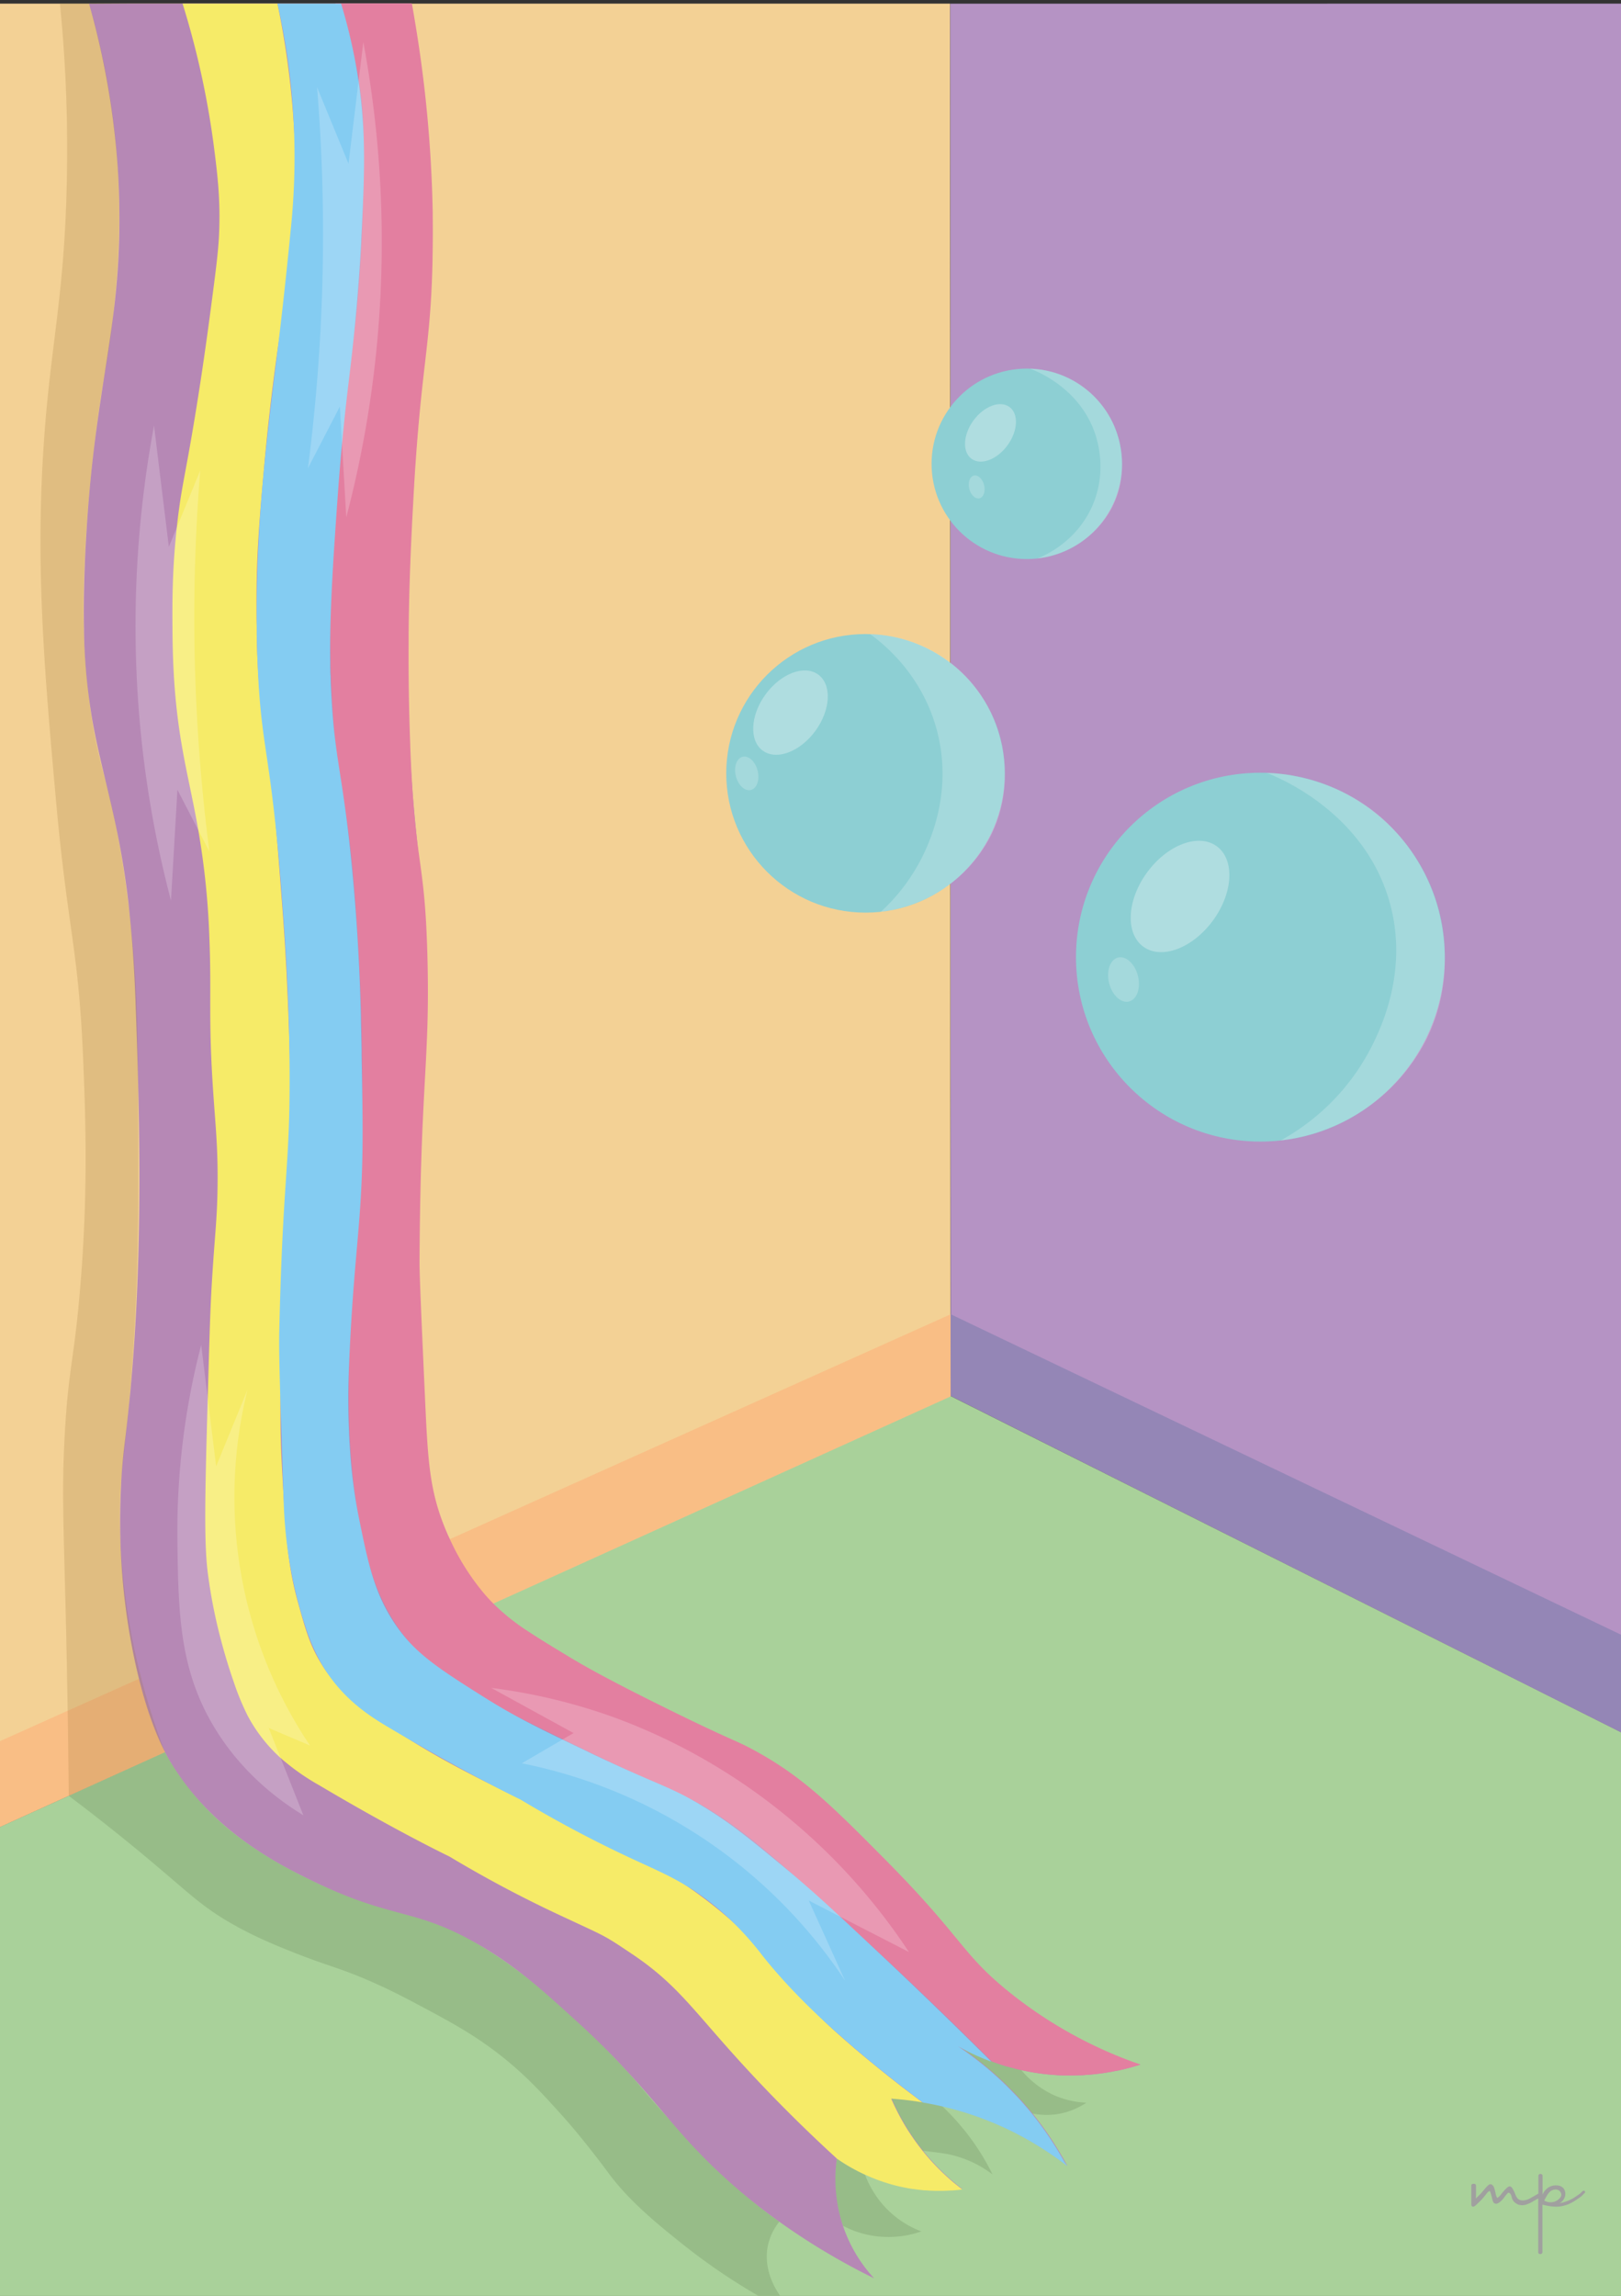 <svg xmlns="http://www.w3.org/2000/svg" viewBox="0 0 841.89 1192.43"><rect x="0" y="0" width="841.89" height="1192.43" fill="#333333" stroke="none"/><defs><style>.cls-1{fill:#a9d19a;}.cls-2{fill:#b593c4;}.cls-3{fill:#f3d195;}.cls-4{fill:#97bc88;}.cls-5{fill:#8dcfd3;}.cls-6,.cls-7{fill:#fff;}.cls-6{opacity:0.3;}.cls-14,.cls-7{opacity:0.2;}.cls-8{fill:#f9be85;}.cls-9{fill:#b688b5;}.cls-10{fill:#f6eb68;}.cls-11{fill:#e37fa0;}.cls-12{fill:none;}.cls-13{fill:#84ccf2;}.cls-14{fill:#996e36;}.cls-15{fill:#9486b6;}.cls-16{fill:#a0a09f;}</style></defs><g id="Layer_2" data-name="Layer 2"><g id="Layer_1-2" data-name="Layer 1"><path class="cls-1" d="M841.89,899.64v292.79H0V948.83l35.71-16.18.93-.42,19-8.63,30-13.58,26.24-11.89,16.57-7.51,18.35-8.32,24.73-11.2.21-.1,40.46-18.33.34-.16,42.37-19.2h0l.88-.41L493.73,725.09h0l.09,0L770.92,864l16.44,8.25Z"/><path class="cls-2" d="M841.89,1.88V899.64l-54.53-27.36L770.92,864,493.84,725l-.07,0q0-15.08,0-30.15V682.6L493.63,459h0v0q0-57.36-.05-114.72a.21.21,0,0,1,0-.11q0-36.91,0-73.82s0,0,0,0q0-29.4,0-58.8h0q-.06-104.82-.11-209.63Z"/><path class="cls-3" d="M493.73,725.09v.12L255.86,833l-.89.4-42.38,19.2-.35.15h0L171.77,871l-.21.1-24.74,11.2-18.35,8.31-16.57,7.51L85.66,910h0l-49,22.19-.93.43L0,948.83V1.88H493.4q0,104.82.1,209.65,0,29.39,0,58.77,0,36.92,0,73.84v.11q0,57.38.05,114.75v0q0,111.78.1,223.57Q493.73,703.85,493.73,725.09Z"/><path class="cls-4" d="M405.25,1192.43H394a314.19,314.19,0,0,1-38.59-26.2c-11.93-9.49-28-22.29-38.92-37-1.66-2.25-7.55-10.26-16.3-20.93-2.72-3.31-5.87-7-9.73-11.25-9.64-10.63-18.63-20.54-32.66-31.23-13.17-10-24.83-16.25-40.76-24.72-6.57-3.5-13.76-7.3-23.71-11.69-16.68-7.36-22.57-8.18-39.07-14.69-9.37-3.7-21.38-8.45-34-15.7-15.19-8.68-21.67-15.44-41.41-32-10.06-8.47-24.64-20.4-43.06-34.28L85.66,910l0,.08a152.8,152.8,0,0,0,22.6,30.28l.43.43a129,129,0,0,0,15.58,13.53h0l1.18.89.46.33a211.69,211.69,0,0,0,25.38,15.75q2.85,1.51,5.57,2.88c.72.37,1.44.73,2.18,1.08l3,1.45c40.7,19.37,51.77,12.42,86.22,33l.37.22a272.45,272.45,0,0,1,25.75,17.75l.11.08c2.4,1.85,4.36,3.41,5.79,4.56,17.15,13.74,29.1,26.16,38.88,36.41l0,0c13.74,14.37,13,15.14,27.49,30.93l.14.16c15.57,17,28.16,30.79,46.3,45.24l1,.81c2.55,2,6.18,4.82,10.66,8a30,30,0,0,0-6.18,13.67C397.28,1176,399.79,1184.71,405.25,1192.43Z"/><circle class="cls-5" cx="654.61" cy="497.11" r="95.78"/><ellipse class="cls-6" cx="612.87" cy="465.63" rx="32.31" ry="21.18" transform="translate(-124.92 684.89) rotate(-53.78)"/><path class="cls-7" d="M657.75,401.38c8.36.3,35.26,2.32,59.31,22.94a97.25,97.25,0,0,1,29,44.6c2.32,7.54,11.06,39.26-5.87,72.16a97.57,97.57,0,0,1-75.08,51.23,115.29,115.29,0,0,0,47.32-48.87c4.79-9.56,19.15-39.19,9.39-74.5C708.74,421.53,663.1,403.4,657.75,401.38Z"/><ellipse class="cls-7" cx="583.54" cy="508.68" rx="7.72" ry="11.77" transform="translate(-105.93 156.69) rotate(-14.03)"/><path class="cls-4" d="M437.83,1156a50.79,50.79,0,0,0,15.12,5.11,51.9,51.9,0,0,0,25.54-2.2,50.28,50.28,0,0,1-15.35-9.25,50.82,50.82,0,0,1-13.88-20.24c-2.48-1.14-5.13-2.48-7.9-4.08-2.45-1.42-4.69-2.85-6.71-4.26a67.17,67.17,0,0,0,3.18,34.92Z"/><path class="cls-4" d="M477.8,1116.83c8.16,1,12.25,1.44,15.83,2.23a57.27,57.27,0,0,1,21.86,10.26,123.6,123.6,0,0,0-28.67-37.76l-39.13-6.18,17.17,30.11C467.92,1115.76,472.39,1116.19,477.8,1116.83Z"/><path class="cls-4" d="M534.69,1097.38a39.69,39.69,0,0,0,13.53.75,37.46,37.46,0,0,0,16-6.08,46.08,46.08,0,0,1-17.05-4,48,48,0,0,1-22-20.76l-32.27-6.25,27.57,31A48.9,48.9,0,0,0,534.69,1097.38Z"/><circle class="cls-5" cx="533.29" cy="240.9" r="49.46"/><ellipse class="cls-6" cx="514.44" cy="224.85" rx="16.68" ry="10.94" transform="translate(29.05 506.99) rotate(-53.78)"/><path class="cls-7" d="M534.91,191.47a49.11,49.11,0,0,1,45.61,34.87c1.2,3.9,5.71,20.28-3,37.27a50.42,50.42,0,0,1-38.77,26.45c3.35-1.33,20.35-8.43,28.64-27.53,7.36-17,3-32.28,1.46-37C560.79,201.31,538,192.59,534.91,191.47Z"/><ellipse class="cls-7" cx="507.26" cy="252.87" rx="3.98" ry="6.08" transform="translate(-46.18 130.55) rotate(-14.03)"/><circle class="cls-5" cx="449.53" cy="401.64" r="72.34"/><ellipse class="cls-6" cx="409.72" cy="371.79" rx="24.4" ry="16" transform="matrix(0.59, -0.81, 0.81, 0.59, -132.33, 482.62)"/><path class="cls-7" d="M451.91,329.35a71.77,71.77,0,0,1,66.7,51c1.76,5.7,8.36,29.66-4.43,54.51a73.75,73.75,0,0,1-56.7,38.69,98.65,98.65,0,0,0,24.62-35.38c3.1-7.65,12.36-31.54,4-60.6C478,349.37,458.35,334,451.91,329.35Z"/><ellipse class="cls-7" cx="387.85" cy="401.64" rx="5.83" ry="8.89" transform="translate(-85.82 106.04) rotate(-14.03)"/><path class="cls-8" d="M493.75,725.08v.11h0L255.85,832.94l-.89.4-42.38,19.2-.34.16h0L171.77,871l-.22.1-24.73,11.2-18.35,8.31h0l-16.58,7.5L85.66,910h0l-30,13.57-19,8.63-.93.42L0,948.82V904.28L35.14,888.5l37-16.59,1.21-.54,23.52-10.56L115,852.62l16.78-7.53,23.63-10.61h0l37.7-16.92.21-.1L232.26,800l1.05-.47,260.4-116.93h0Z"/><path class="cls-9" d="M592.31,1072.25l-1.51.48c-1.44.44-3,.88-4.58,1.31l-.62.16c-1,.25-2,.49-3,.73l-2.1.47-.22,0-2.82.55-.55.1-.92.16q-1.18.21-2.4.39c-.8.12-1.61.24-2.44.34l-1.33.17-1.85.2c-1.14.12-2.3.22-3.48.31-.61,0-1.22.09-1.85.12l-1.07.06h-.3l-.51,0-2.4.08h0c-.39,0-.78,0-1.16,0h-1.46c-.63,0-1.27,0-1.89,0s-1.26,0-1.87,0l-1.34-.05c-.83,0-1.65-.08-2.46-.14-1.34-.09-2.66-.2-3.95-.33-.74-.07-1.48-.14-2.23-.23a115.51,115.51,0,0,1-11.52-2h0c-1.42-.31-2.79-.66-4.13-1l-1-.25-.35-.1-1.68-.46-.14,0c-1.05-.31-2.06-.61-3-.92s-2-.64-2.92-1l-2.06-.73q-3.3-1.21-6.83-2.76c-3.21-1.41-6.17-2.89-8.9-4.37l-.88-.48-.84-.47c4.13,2.76,8.58,6,13.2,9.75l1.1.9c1.82,1.5,3.68,3.1,5.54,4.78l1.75,1.6c1.75,1.62,3.52,3.32,5.28,5.1q.67.67,1.32,1.35c.65.67,1.3,1.35,1.93,2s1.26,1.34,1.88,2q3.06,3.38,5.79,6.71l.63.77h0q3.45,4.27,6.39,8.41c.57.79,1.12,1.58,1.65,2.36l.19.26c.56.82,1.11,1.63,1.64,2.44,1.33,2,2.57,4,3.73,5.89.43.7.84,1.4,1.24,2.08s.8,1.37,1.18,2,.62,1.11.93,1.65l1.23,2.26-1.24-1q-2.5-1.92-5.36-3.92c-.48-.34-1-.68-1.45-1l-.2-.14c-.92-.63-1.86-1.26-2.83-1.89-.47-.31-.94-.62-1.42-.92-.72-.47-1.45-.93-2.2-1.39s-1.39-.86-2.1-1.28a1,1,0,0,0-.17-.1l-1.57-.93-.93-.54-1.26-.72-1-.58-1.68-.92-.2-.11c-1-.52-1.93-1-2.92-1.54-2.34-1.2-4.77-2.38-7.3-3.52-.61-.28-1.23-.56-1.86-.83l-1.64-.72c-1.74-.74-3.51-1.46-5.33-2.16-.74-.29-1.48-.57-2.24-.84s-1.48-.54-2.21-.8l-2.19-.76-2.2-.73-2.1-.66c-2.41-.75-4.76-1.41-7.05-2l-1.21-.31c-1-.24-1.92-.48-2.87-.7h0c-1-.24-2-.46-3-.67-1.26-.28-2.5-.53-3.72-.76-.61-.12-1.21-.24-1.81-.34l-1-.17-1.48-.25c-1.07-.18-2.17-.35-3.28-.51l-1.57-.22-1.27-.17c-.81-.11-1.62-.2-2.42-.29l-2.31-.24-1.91-.18-.93-.08-1.83-.14c.56,1.3,1.18,2.68,1.87,4.11.13.28.27.57.42.86q.5,1,1.05,2.1c.1.21.21.42.33.64s.27.52.42.79q.4.78.84,1.56c.28.53.58,1.07.9,1.61s.55,1,.84,1.47c.6,1,1.23,2.06,1.89,3.1.32.51.65,1,1,1.53.46.7.93,1.4,1.41,2.11.36.54.74,1.08,1.13,1.62.49.69,1,1.39,1.52,2.1.82,1.11,1.67,2.22,2.57,3.34l.17.21.17.21,0,0,1.3,1.58c.42.51.86,1,1.3,1.54s.81.92,1.21,1.37.9,1,1.36,1.49.9,1,1.35,1.44c.9.94,1.8,1.85,2.69,2.72.43.43.86.85,1.29,1.25l0,0c.41.4.83.79,1.24,1.16,1.11,1,2.21,2,3.28,2.92l1.06.9q2.11,1.77,4.07,3.26c-1.68.22-3.49.41-5.42.54l-.76,0c-1.36.09-2.77.15-4.24.17-.67,0-1.35,0-2.05,0h-1.57l-2-.07-1.42-.07-1.65-.12-.38,0c-.57,0-1.15-.1-1.73-.16l-1.12-.12c-.37,0-.75-.08-1.14-.13l-1.1-.15-1.07-.15-.25,0c-1.07-.16-2.12-.34-3.16-.54s-2.21-.44-3.29-.68c-1.43-.31-2.87-.67-4.34-1.08a90.52,90.52,0,0,1-13.81-5,85.6,85.6,0,0,1-9.12-4.84l-.23-.14-.06,0-.31-.2-.09,0-.78-.48-.18-.11-.67-.42a2,2,0,0,0-.29-.19l-.54-.35-.8-.53L436,1122l-.19-.13c-.14-.09-.28-.18-.41-.28l-.77-.53a76.47,76.47,0,0,0,3.18,34.92c.14.42.29.85.44,1.28a75.84,75.84,0,0,0,15.72,26A347.73,347.73,0,0,1,394.17,1146l-1-.81a294.94,294.94,0,0,1-33.56-30.82c-4.49-4.81-8.6-9.56-12.74-14.42l-.14-.16c-6.65-7.8-13.4-15.89-22-25.08l-.47-.51-.49-.53-.5-.54-.52-.56c-.17-.19-.35-.39-.54-.58l-1.13-1.19c-.18-.21-.39-.42-.59-.63-.4-.43-.82-.87-1.25-1.31l0,0c-5.73-5.92-12.25-12.3-20-19.32-9.05-8.24-16.72-15.23-24.71-21.65l-.11-.08A206.86,206.86,0,0,0,252.07,1012c-1.16-.71-2.3-1.39-3.41-2l-.37-.22c-32.77-19-43.71-12.57-85-32.43l-.3-.15-.31-.15-.27-.13h0l-3.31-1.61-2.18-1.08-2.81-1.43-2.76-1.45A197.19,197.19,0,0,1,126,955.58l-.54-.39-1.1-.83h0a150.54,150.54,0,0,1-15.58-13.53l-.43-.43a135.1,135.1,0,0,1-19.92-25.49c-.62-1-1.54-2.59-2.68-4.79l0-.08h0c-3.39-6.52-8.66-18.49-13.56-38.11q-1.28-5.1-2.51-10.92a346.85,346.85,0,0,1-7.26-65.75V795c-.15-10.24.16-19.23.61-26.58l0-.34c.61-9.72,1.47-16.54,1.85-19.6,1.09-8.79,2-17.59,2.86-26.35.06-.64.11-1.29.17-2C73,664,72.9,609,71.77,564.06v-.31c-.4-16.13-.93-31-1.41-44.15-.7-19.34-2-35.48-3.54-49.4,0-.11,0-.22,0-.33-1.3-11.31-2.83-21.14-4.48-30-.09-.47-.17-.94-.26-1.42-2.57-13.6-5.39-24.95-8-36l-.09-.35c-2.43-10.12-4.72-20-6.54-31.08,0-.21-.07-.42-.1-.63s-.08-.55-.13-.89c0-.16-.05-.33-.08-.52a303.87,303.87,0,0,1-3.54-41.19l0-1.09c-.18-8.51-.12-17.86.24-28.3.12-3.54.26-7,.41-10.35l.09-1.8c0-.64.07-1.29.1-1.94.11-2.1.23-4.16.35-6.2,1.47-25.26,3.84-45.3,6.38-63,.09-.6.17-1.18.25-1.76.12-.8.23-1.57.34-2.33s.26-1.73.39-2.57c.08-.54.16-1.06.24-1.58,2.71-18.16,5.48-34.1,7.38-51.22,0-.07,0-.13,0-.2A382.93,382.93,0,0,0,62,114.57c0-7.63-.14-16.48-.79-26.45l-.09-1.45a417.15,417.15,0,0,0-14.11-82l-.15-.53c-.19-.71-.39-1.42-.59-2.13l20.47-.12H213.62q.49,2.72.95,5.4c.23,1.34.46,2.68.67,4A703.72,703.72,0,0,1,223.55,89c.34,6.6.7,13.66.91,21.6l0,2c.16,7.27.16,15.28-.13,24.37-.73,23-3.12,41.92-5.67,67.76-1.29,13.31-2.64,28.45-3.82,46.92,0,.12,0,.24,0,.36-.08,1.23-.16,2.49-.23,3.77l-.09,1.56s0,.1,0,.15c-.06,1.1-.13,2.21-.19,3.34,0,.09,0,.17,0,.26q-.1,1.56-.18,3.15c-.09,1.52-.17,3.07-.25,4.63s-.16,3.14-.24,4.77c-.05,1-.1,1.93-.14,2.92a.91.91,0,0,0,0,.17c-.31,6.81-.59,14-.85,21.67-.37,11.18-.61,21.52-.73,31.12,0,.63,0,1.27,0,1.91s0,1.46,0,2.19c0,.38,0,.77,0,1.15-.18,20.34.17,37.31.84,52,0,.08,0,.16,0,.24s0,.27,0,.4c1.08,23.61,3,41.39,4.74,58,3.58,33.64,6.69,62.53,1.72,125.37-3.64,46.09-2.44,80.19,0,148.39,1,28.82,2.6,56.3,13.1,80.8a105.55,105.55,0,0,0,16.92,27.28,72.65,72.65,0,0,0,5.74,6h0l0,0h0c4.11,3.81,9.65,8,19.12,14.17l.3.19.84.55c3.69,2.38,7.95,5,12.93,8.11l2.35,1.43,3.89,2.36.24.14,1.28.77.55.33.85.51.24.14.76.45c73.91,44.2,83.57,37.62,117.85,64A364.2,364.2,0,0,1,447.54,954h0c4.18,4.07,8.26,8.18,12.21,12.27l.16.17.13.13c17.23,17.86,31.93,35.2,40.89,45.77,6.52,7.69,17.78,21.33,36.8,34.57A177,177,0,0,0,592.31,1072.25Z"/><path class="cls-10" d="M499.81,1137.12c-1.68.22-3.49.41-5.42.54l-.76,0c-1.36.09-2.77.15-4.24.17-.67,0-1.35,0-2.05,0h-1.57l-2-.07-1.42-.07-1.65-.12-.38,0c-.57,0-1.15-.1-1.73-.16l-1.12-.12c-.37,0-.75-.08-1.14-.13l-1.1-.15-1.07-.15-.25,0c-1.07-.16-2.12-.34-3.16-.54s-2.21-.44-3.29-.68a92.73,92.73,0,0,1-18.17-6.19c-1-.45-1.94-.91-2.86-1.37l-1-.5-1.65-.87c-1.86-1-3.55-2-5.08-2.94l-.18-.11-.67-.42a2,2,0,0,0-.29-.19l-.54-.35-.8-.53-.08-.06-.71-.47-.77-.53c-23.84-21.82-41.95-41-54.4-54.92-21.18-23.66-30.16-36.71-51.81-51.23-15.88-10.65-12.68-8.54-39.58-21.16a625.25,625.25,0,0,1-55.48-29.61s-27.44-13.13-67.6-37A117.53,117.53,0,0,1,145.71,913a80.32,80.32,0,0,1-13.28-15.51,71.2,71.2,0,0,1-4-6.81h0a131.85,131.85,0,0,1-6.85-16.6c-2.64-7.54-4.81-14.76-6.57-21.4a269.84,269.84,0,0,1-7.22-36.78c-1.87-16.06-1.29-41.21.09-89.61h0q.09-3.11.18-6.34c.78-27.07,1.17-40.6,2-54.2,1.48-24.56,2.75-32.24,2.94-50.29.21-19.52-1.06-30.56-2.25-48.06-2.68-39.33-.78-50.19-2-80a407.91,407.91,0,0,0-5.7-55.88h0C97.47,399.14,90,379.22,89.59,328.6c-.11-14.77-.25-32,2.22-54.59.12-1.08.24-2.18.37-3.29,2.51-21.39,4.8-25.79,12.09-73.43.27-1.76,2.55-16.71,5.18-36.71,2.61-19.79,3.92-29.87,4.32-38.87.8-17.75-.81-30.93-2.59-44.92A441.3,441.3,0,0,0,94.82,1.88H144.1a448.19,448.19,0,0,1,8.26,59.28v0a.57.57,0,0,1,0,.13,434.53,434.53,0,0,1-.15,66c-1.81,21.22-3.88,25-8,54.1,0,.13,0,.26-.05.39-.58,4.06-1.2,8.61-1.86,13.76-2.76,21.49-4.34,38.25-5.09,46.7l-.09.94c-.61,7-1.19,13.44-1.69,19.64v0c-1.46,17.85-2.35,33.57-2.2,53.21,0,2.91,0,6,.1,9.37,0,.48,0,1,0,1.44V327c0,.25,0,.49,0,.74l0,1.59a422.19,422.19,0,0,0,4.2,53.37c1,7.13,1.93,11.82,3.3,22.67,1.33,10.47,2.22,19.71,4.24,45.45.06.69.12,1.39.17,2.1a.91.91,0,0,1,0,.17c.66,8.48,1.16,14.84,1.56,20.1q.1,1.41.21,2.85c.05.59.09,1.19.13,1.79.08,1.11.16,2.23.24,3.37,0,.54.07,1.07.11,1.6l.06.87c0,.49.07,1,.1,1.47,0,.25,0,.51.05.77,0,.52.07,1.14.12,1.85,0,.36,0,.75.07,1.15s.06.86.08,1.3l.09,1.44c.08,1.39.17,2.79.25,4.21,0,.56.07,1.12.1,1.69v0c0,.4,0,.81.07,1.21.08,1.37.15,2.82.24,4.36s.16,3.21.24,4.85c.07,1.41.13,2.84.2,4.29.75,15.85,1.55,37.49,1.85,62.53.51,42.37.76,63.55-1.1,87.61-1.75,22.56-4.31,40.23-4.25,71.45v0c0,14.83.64,25.9,1.13,34.38v.12a.57.57,0,0,0,0,.13c1.18,20.62,2,34.51,4.41,48,0,0,0,.07,0,.11.94,5.27,2.13,10.48,3.67,16h0l.36,1.31.15.53c.28,1,.56,2,.82,2.92v0c0,.08,0,.16.07.25,3.13,11.09,5.58,18.52,11.06,27.21a1.76,1.76,0,0,0,.14.23,63.93,63.93,0,0,0,4.19,5.9s0,0,0,0h0c6,7.55,16.69,17.35,40.78,32.38l.1.06c13.61,8.5,25.79,15.09,43.07,23.75l.14.07c53.76,27,70.47,30.75,101,52.37l.05,0,.12.09a236.75,236.75,0,0,1,22.07,17.09h0c23.45,20.74,27.66,33.59,54.23,57.78l.36.32,1.24,1.12,1.26,1.12,1.47,1.3c.5.45,1,.89,1.5,1.31l.14.13,2.22,1.93,1.07.92c.34.28.68.58,1,.88l.51.43.64.54.64.54.6.51.85.72,2.47,2.07,1.52,1.26,4.4,3.6c8.1,6.62,15.3,12.17,21.22,16.57h0c.43.34.86.65,1.28,1l1.47,1.09-.69-.11c-1.07-.18-2.17-.35-3.28-.51l-1.57-.22-1.27-.17c-.81-.11-1.62-.2-2.42-.29l-2.31-.24-1.91-.18-.93-.08-1.83-.14c.56,1.3,1.18,2.68,1.87,4.11.13.28.27.57.42.86q.5,1,1.05,2.1c.1.21.21.42.33.64s.27.52.42.79q.39.76.84,1.56c.28.53.58,1.07.9,1.61s.55,1,.84,1.47c.6,1,1.23,2.06,1.89,3.1.32.51.65,1,1,1.53.46.7.93,1.4,1.41,2.11.37.54.74,1.08,1.13,1.62.49.69,1,1.39,1.52,2.1.82,1.11,1.68,2.22,2.57,3.34h0l.16.21.17.21,0,0,1.3,1.58c.84,1,1.68,2,2.51,2.91.45.51.9,1,1.36,1.49s.9,1,1.35,1.44c.9.94,1.8,1.85,2.69,2.72.43.43.86.84,1.29,1.25l0,0,1.24,1.16c1.11,1,2.21,2,3.28,2.92l1.06.9Q497.85,1135.63,499.81,1137.12Z"/><path class="cls-11" d="M592.31,1072.25l-1.51.48c-1.44.44-3,.88-4.58,1.31l-.62.16c-1,.25-2,.49-3,.73-.68.16-1.38.32-2.1.47l-.22,0-2.82.55-.55.1-.92.16q-1.18.21-2.4.39c-.8.12-1.61.24-2.44.34l-1.33.17-1.85.2c-1.14.12-2.3.22-3.48.31-.61,0-1.22.09-1.85.12l-1.07.06h-.3l-.51,0-2.4.08h0c-.39,0-.78,0-1.16,0h-1.46c-.63,0-1.27,0-1.89,0s-1.26,0-1.87,0l-1.34-.05c-.83,0-1.65-.08-2.46-.14-1.34-.09-2.66-.2-3.95-.33a117.62,117.62,0,0,1-13.78-2.22c-1.42-.31-2.79-.64-4.11-1l-1.31-.35-1.68-.46-.14,0c-1.05-.31-2.06-.61-3-.92s-2-.64-2.92-1l-2.06-.73-1.5-1.5-.92-.91-.95-.94-2.45-2.43-.85-.86q-5.46-5.4-11.8-11.58l-3.46-3.37c-12.83-12.45-28.07-26.94-45.38-42.8q-6.53-6-12.33-11.29c-11.79-10.78-21.53-19.61-30.06-27l0,0c-12.87-11.17-23-19.14-33.34-25.76-2.07-1.33-3.88-2.45-5.55-3.45l-.15-.09-.53-.32c-11.11-6.54-17.11-7.88-58.38-27.71l-2-1-.25-.12-1.5-.72c-3.54-1.71-7.32-3.55-11.37-5.53-5.1-2.49-10.62-5.21-16.61-8.17l-.26-.13-1.23-.61c-27.44-13.6-47.08-23.73-62-41.73h0l0,0a96.41,96.41,0,0,1-7-9.49,105.5,105.5,0,0,1-7.82-14.42c-.1-.22-.19-.45-.29-.67a111,111,0,0,1-4-10.54c-1-3.24-1.87-6.22-2.56-8.88a292.71,292.71,0,0,1-7.81-45.89c0-.5-.09-1-.14-1.48s-.12-1.22-.17-1.82c-.11-1.3-.22-2.59-.32-3.88a.34.34,0,0,0,0-.1c-.08-1-.15-2-.21-3s-.12-1.92-.18-2.83c0-.66-.07-1.3-.11-1.92q0-.57-.06-1.11c0-.66-.07-1.3-.1-1.92l0-.66c-.28-6.29-.42-12.54-.43-18.71v-.86c-.07-31.23,2.78-60.62,4.45-84.95,2.38-34.71,2.84-65.74,2.46-91.89,0-.74,0-1.49,0-2.24v-.22c-.09-4.56-.19-9.59-.34-15.1,0-.6,0-1.21,0-1.82-.57-18.31-1.45-33.47-2.15-44.91-.6-9.94-1.24-18.49-1.89-26,0-.49-.08-1-.13-1.48-.09-1-.18-2-.28-2.95s-.18-2-.28-3q-.21-2.14-.42-4.17c-4.08-38.71-8.62-45.1-10.54-90.77l-.06-1.37,0-.8c0-.8-.07-1.64-.1-2.52s-.07-1.81-.09-2.77c0-.66,0-1.33-.05-2s0-1.4,0-2.13c-1-40.53,1.83-78.66,5.95-117.13v0c1.78-16.68,3.81-33.41,5.87-50.43,0,0,.86-5.8,1.88-16.48,0-.06,0-.12,0-.18,0-.42.08-.87.12-1.34.71-7.5,1.47-17.19,2.08-28.82.07-1.2.13-2.42.19-3.65.76-15.71,1.23-34.65.94-56.2,0-2.94-.14-7.15-.54-12.36,0-.35-.06-.7-.09-1.06s-.09-.87-.13-1.31q-.28-3.17-.76-6.72c0-.22-.06-.44-.08-.66-.21-1.52-.45-3.08-.73-4.69-.58-3.47-1.31-7.15-2.22-11a168.33,168.33,0,0,0-10-29.57h39.68q.49,2.72.95,5.4c.23,1.34.46,2.68.67,4a672.27,672.27,0,0,1,9.22,99.3l0,2c.12,8.91,0,17-.13,24.37-.71,29.36-3.06,43.1-5.67,67.76-1.27,12-2.59,26.64-3.82,46.92,0,.12,0,.24,0,.36-.08,1.23-.16,2.49-.23,3.77l-.09,1.56s0,.1,0,.15c-.06,1.08-.12,2.2-.19,3.34,0,.09,0,.17,0,.26q-.1,1.56-.18,3.15c-.08,1.5-.16,3-.25,4.63s-.16,3.14-.24,4.77c-.05,1-.1,1.93-.14,2.92a.91.91,0,0,0,0,.17c-.72,14.69-1.4,32.46-1.58,52.79,0,.63,0,1.27,0,1.91s0,1.46,0,2.19c0,.38,0,.77,0,1.15-.09,15.94.13,33.35.84,52,0,.08,0,.16,0,.24s0,.27,0,.4c1.2,31.24,3,45.48,4.74,58,1.82,13.29,3.51,24.64,4.21,52.3,1.36,53.67-3.66,64.5-4.12,158.22,0,6.73.93,28.07,2.87,70.77,1.43,31.73,2.33,47.23,10.25,66.77.85,2.09,1.72,4.11,2.62,6a123.58,123.58,0,0,0,18.21,28.75c1.42,1.63,2.84,3.17,4.29,4.63l0,0h0a111.2,111.2,0,0,0,18.23,14.57l.3.19.84.55c3.82,2.52,8.08,5.16,12.93,8.11l2.35,1.43,3.89,2.36.24.14,1.28.77.55.33.85.51.24.14.76.45c8.06,4.74,20.9,11.84,47.58,25,35.59,17.57,35.09,16,46.27,22.13,20.86,11.5,34.57,23.68,55.37,44.38h0c3.8,3.79,7.84,7.86,12.21,12.27l.16.17.13.13c39.4,39.79,38.94,48,63,67.56A226.49,226.49,0,0,0,592.31,1072.25Z"/><path class="cls-12" d="M176.57,0h0Z"/><path class="cls-13" d="M554.35,1125.06l-1.24-1q-2.5-1.92-5.36-3.92c-.48-.34-1-.68-1.45-1l-.2-.14c-.92-.63-1.86-1.26-2.83-1.89-.47-.31-.94-.62-1.42-.92-.72-.47-1.45-.93-2.2-1.39s-1.39-.86-2.1-1.28a1,1,0,0,0-.17-.1l-1.57-.93-.93-.54-1.26-.72-1-.58c-.55-.32-1.11-.62-1.68-.92l-.2-.11c-1-.52-1.93-1-2.92-1.54-2.34-1.2-4.77-2.38-7.3-3.52-.61-.28-1.23-.56-1.86-.83l-1.64-.72c-1.74-.74-3.51-1.46-5.33-2.16l-2.24-.84c-.74-.28-1.48-.54-2.21-.8l-2.19-.76-2.2-.73-2.1-.66c-2.41-.75-4.76-1.41-7.05-2l-1.21-.31c-1-.24-1.92-.48-2.87-.7h0c-1-.24-2-.46-3-.67-1.26-.28-2.5-.53-3.72-.76l-1.81-.34-1-.17-.79-.14-1.47-1.09-1.28-1c-9.48-7.13-18-13.86-25.65-20.18l-1.52-1.26-2.47-2.07-.85-.72-.6-.51-.64-.54-.64-.54-.51-.43c-.35-.3-.69-.6-1-.88l-1.07-.92-2.22-1.93-.14-.13-1.5-1.31-1.47-1.3L435,1056.1l-1.24-1.12-.36-.32c-17.81-16-29.49-29-37.46-39.06a161.41,161.41,0,0,0-16.77-18.72h0a143.48,143.48,0,0,0-13.85-11.55c-2.9-2.13-5.65-4-8.34-5.63l-.05,0c-9.59-5.91-18.47-9.53-31.18-15.5a622.46,622.46,0,0,1-55.48-29.61s-5.2-2.49-14.38-7.26l-.14-.07c-10.12-5.26-25-13.26-43.07-23.75l-.1-.06q-4.81-2.79-9.92-5.82c-8.69-5.16-21-12.63-31.07-26.46h0s0,0,0,0c-.77-1.05-1.52-2.13-2.26-3.25-.59-.91-1.17-1.82-1.72-2.75a1.76,1.76,0,0,1-.14-.23,98.86,98.86,0,0,1-8.95-20.46c-.75-2.27-1.46-4.53-2.11-6.75,0-.09-.05-.17-.07-.25v0c-.29-1-.56-1.95-.83-2.91,0-.18-.1-.36-.14-.54l-.36-1.31h0c-1.51-5.58-2.71-11-3.67-16,0,0,0-.08,0-.11a235.24,235.24,0,0,1-4-36.56c-.13-4-.26-7.74-.38-11.39a.57.57,0,0,1,0-.13v-.12c-.45-13.32-.83-24.68-1.13-34.38v0c-.68-21.89-1-35.3-.76-43.62,1.87-80.5,5.54-83,5.34-133.44-.07-17.86-.58-34.15-1.28-48.82-.08-1.64-.16-3.26-.24-4.85s-.16-3-.24-4.36c0-.4,0-.81-.07-1.21v0c0-.57-.06-1.13-.1-1.69-.08-1.42-.17-2.82-.25-4.21l-.09-1.44c0-.44-.05-.87-.08-1.3s-.05-.79-.07-1.15c-.05-.71-.09-1.33-.12-1.85,0-.26,0-.52-.05-.77,0-.49-.07-1-.1-1.47l-.06-.87c0-.53-.07-1.06-.11-1.6-.08-1.14-.16-2.26-.24-3.37,0-.6-.08-1.2-.13-1.79q-.1-1.44-.21-2.85-.6-8.32-1.18-15.51c-.12-1.57-.25-3.1-.38-4.59a.91.91,0,0,0,0-.17c-.05-.71-.11-1.41-.17-2.1C139.86,388.31,135.45,387,133.77,344q-.3-7.45-.4-14.68l0-1.59c0-.25,0-.49,0-.74v-.13c-.31-23.66.68-45.29,2.08-64v0c.52-7,1.1-13.52,1.69-19.64l.09-.94c.87-9,1.76-16.94,2.53-23.81,1.23-11.06,2.71-22.56,4.42-36.65,0-.13,0-.26.05-.39,1.95-16.2,4.21-35.84,6.76-62.1a362.67,362.67,0,0,0,1.42-58,.57.57,0,0,0,0-.13v0q-.29-5.14-.75-10.57A358.27,358.27,0,0,0,144.1,1.88h33.05a278.29,278.29,0,0,1,9.07,40.25h0c.26,1.75.49,3.42.69,5,0,.22.05.44.08.66q.44,3.41.76,6.72c0,.44.08.88.13,1.31s.07.71.09,1.06c1.95,21.52,1,40.89-.37,68.06l0,.5c-.06,1.23-.12,2.45-.19,3.65-.68,12.17-1.54,22.48-2.08,28.82,0,.47-.08.92-.12,1.34,0,.06,0,.12,0,.18-1.69,19.48-3.36,32.53-4.55,42.53s-2.16,19.4-3,28.23c-1.62,17.4-2.67,32.92-3.73,48.58-2.3,33.79-2.63,52.57-2.44,64.73,0,.73,0,1.44,0,2.13s0,1.35.05,2c0,1,0,1.88.09,2.77s.06,1.72.1,2.52l0,.8.06,1.37c.46,9.81,1,17.42,1.71,24.21,2.07,19.38,5.31,31.79,8.83,66.56q.21,2,.42,4.17c.1,1,.19,2,.28,3s.19,2,.28,2.95c.05.5.09,1,.13,1.48,2.56,28.38,3.55,52.21,4,70.89,0,.61,0,1.22,0,1.82.15,5.51.25,10.54.34,15.1v.22c0,.75,0,1.5,0,2.24.71,36.66,1.05,56.68-1.14,85.14-1.41,18.51-3.77,39.17-5.26,73.83-.25,5.85-.46,11.66-.51,17.87v.86c0,5.78.08,11.9.43,18.71l0,.66c0,.62.07,1.26.1,1.92q0,.54.06,1.11c0,.64.07,1.28.11,1.92.06.91.12,1.86.18,2.83s.13,1.94.21,3a.34.34,0,0,1,0,.1c.1,1.29.21,2.58.32,3.88.05.6.11,1.2.17,1.82s.09,1,.14,1.48c.76,7.5,1.92,16.12,3.83,25.53,2.27,11.17,4.18,20.6,6.75,29.14a111.28,111.28,0,0,0,3.76,10.64c.1.22.19.45.29.67a86.15,86.15,0,0,0,7.82,14.42,77.91,77.91,0,0,0,7.31,9.33l0,0h0c8.86,9.65,20.22,17,38.83,28.71,8.39,5.28,15.82,9.49,24.08,13.78l.26.13c5.06,2.62,10.44,5.27,16.53,8.21,3.54,1.72,7.33,3.53,11.45,5.49l1.5.72.25.12,2,1c36.32,17.23,40.72,16.86,58.38,27.71l.53.32.15.09c13.44,8.32,22.36,15.55,38.89,29.21l0,0,2.54,2.09c9.55,7.88,18,15.4,29.1,25.73h0c6.4,5.93,13.71,12.79,22.65,21.2,3,2.79,16.18,15.23,33.47,32.07l3.46,3.37c4.31,4.22,8.25,8.1,11.77,11.58l.88.86,2.45,2.43.95.94.92.91,1.5,1.5q-3.3-1.21-6.83-2.76c-3.21-1.41-6.17-2.89-8.9-4.37l-.88-.48-.84-.47c4.13,2.76,8.58,6,13.2,9.75l1.1.9c1.82,1.5,3.68,3.1,5.54,4.78l1.75,1.6c1.75,1.62,3.52,3.32,5.28,5.1q.67.67,1.32,1.35c.65.67,1.3,1.35,1.93,2s1.26,1.34,1.88,2q3.06,3.38,5.79,6.71l.63.77h0q3.45,4.27,6.39,8.41c.57.79,1.12,1.58,1.65,2.36l.19.26c.56.82,1.11,1.63,1.64,2.44,1.33,2,2.57,4,3.73,5.89.43.7.84,1.4,1.24,2.08s.8,1.37,1.18,2,.62,1.11.93,1.65Z"/><path class="cls-7" d="M164.67,45.29c1.63,20,2.69,41,3,62.93a946.37,946.37,0,0,1-7.75,135l16.6-32.09q1.66,28.77,3.32,57.54a561.9,561.9,0,0,0,15.49-85.21A566.9,566.9,0,0,0,188.7,21.91L181,85Z"/><path class="cls-7" d="M104,244.34c-1.62,20-2.69,41-3,62.93a947.78,947.78,0,0,0,7.75,135l-16.6-32.09Q90.47,439,88.8,467.72a562,562,0,0,1-15.49-85.2A567.68,567.68,0,0,1,80,221Q83.82,252.5,87.7,284,95.83,264.19,104,244.34Z"/><path class="cls-7" d="M128.53,721.86A231.69,231.69,0,0,0,161,906.56l-21.43-9.11q9,22.66,18,45.35c-12.44-7.59-31.68-21.68-46.09-45.39-18.21-30-18.91-59.2-19.35-98A385,385,0,0,1,104.5,698.48q3.87,31.53,7.75,63.07Z"/><path class="cls-7" d="M438.89,1028.68A263.21,263.21,0,0,0,271,915.79l26.89-15.7-42.76-23.46a296.69,296.69,0,0,1,65.39,15.89A309.24,309.24,0,0,1,408.19,943a315.78,315.78,0,0,1,63.87,70.8l-52-26.73Q429.48,1007.88,438.89,1028.68Z"/><path class="cls-14" d="M85.66,910h0L35.71,932.66h0c-.15-16.15-.35-30.95-.57-44.15-.27-17.12-.58-31.55-.83-42.77C33,790.28,32,774.79,33.62,745.14c1.9-34.38,4.69-37.75,7.85-74.29,4.36-50.4,3-89.09,1.83-118-2.4-60.94-8-68-14.24-137.33C22.25,339.92,17.14,280,25,204c2.59-25,6-45.6,8.05-73.82,1.36-18.69,1.58-32.84,1.67-37.2a763,763,0,0,0-3.6-91.14H46.25c.22.75.43,1.5.65,2.25l.15.53a389,389,0,0,1,14.11,82l.09,1.45a428.5,428.5,0,0,1-1.58,67.38c0,.07,0,.13,0,.2-.3,3-.58,5.6-.82,7.81-2,18.6-4.06,27.3-6.56,43.41-.08.52-.16,1-.24,1.58-.13.84-.26,1.69-.39,2.57s-.22,1.53-.34,2.33c-.08.58-.16,1.16-.25,1.76-.91,6.49-1.89,14.18-2.95,23.77-1.43,12.89-2.59,25.46-3.43,39.19-.12,2-.24,4.1-.35,6.2,0,.65-.07,1.3-.1,1.94l-.09,1.8c-.64,12.41-1.12,24-.65,38.65l0,1.09A389,389,0,0,0,47.05,369c0,.19.06.36.08.52,0,.34.09.64.13.89s.06.42.1.63a276.44,276.44,0,0,0,6.54,31.08l.09.35c2.39,9.2,5,19.22,8,36,.09.48.17.95.26,1.42,2.29,12.9,3.52,22.56,4.48,30,0,.11,0,.22,0,.33,4.25,33.38,4.83,60.63,5,93.25v.61c.22,60.74.32,91.24-2.12,130.84-.6,9.68-1.21,18-1.81,25.26-.06.66-.11,1.31-.17,2C65.77,744.39,64,756.45,63,768.06l0,.34A218.14,218.14,0,0,0,62.32,795v.26c0,.16,0,.33,0,.49a348.3,348.3,0,0,0,11,75.64A366.72,366.72,0,0,0,85.65,910h0Z"/><path class="cls-15" d="M841.89,849v50.66l-54.53-27.36L770.92,864,493.84,725v0l-.09-30.19,0-12.24h0Z"/><path class="cls-16" d="M823.24,1138.3a.74.74,0,0,0-.54-.54.61.61,0,0,0-.27,0,1.07,1.07,0,0,0-.54.27,10.26,10.26,0,0,0-.81.81c-.15.15-.28.26-.37.34a9.49,9.49,0,0,1-1,.73c-1.6,1.06-1.67,1.17-2.43,1.62a21.88,21.88,0,0,1-5.94,2.43c-.56.13-1,.22-1.34.27a5.57,5.57,0,0,0,1.88-1.62,5.14,5.14,0,0,0,1.08-3,4.45,4.45,0,0,0-1.08-3.23,4.75,4.75,0,0,0-3.23-1.35,7.17,7.17,0,0,0-4,.81,7.69,7.69,0,0,0-3.5,4v-10a1.15,1.15,0,0,0-1.08-.8,1.11,1.11,0,0,0-1.08.8v9.44l-3.78,2.16a9.87,9.87,0,0,1-2.43,1.08,6.27,6.27,0,0,1-2.15.27,3.54,3.54,0,0,1-1.89-.54,3.41,3.41,0,0,1-.79-.77,7.78,7.78,0,0,1-1.1-2.2,15.65,15.65,0,0,0-1.35-2.69,2.09,2.09,0,0,0-1.35-1.08c-.15,0-.66-.06-1.88,1.08a33.05,33.05,0,0,0-3,3.5,8,8,0,0,1-.81.81c-.42.38-.63.56-.81.54s-.45-.4-.81-1.89a28.67,28.67,0,0,0-.81-3.23,3.2,3.2,0,0,0-.81-1.35,1.92,1.92,0,0,0-.81-.54c-1-.25-2.11,1-3.77,3-.75.87-.89,1.12-1.62,1.88-.35.37-1.3,1.34-1.62,1.62l-.35.34-.19.2c-.18.21-.22.28-.27.27s-.05-.89,0-1.89v-4.58a.78.78,0,0,0,0-.27,1.07,1.07,0,0,0-.27-.54,1.64,1.64,0,0,0-1.89,0,.77.77,0,0,0-.27.27c-.08.18,0,.33,0,.81v9.17a2,2,0,0,0,0,.27,2.13,2.13,0,0,0,0,.27,1.11,1.11,0,0,0,.27.54,1.18,1.18,0,0,0,.54.27c.31.05.78,0,2.16-1.35.51-.48.81-.8.81-.81a21.16,21.16,0,0,0,2.66-2.8c.91-1.09,1.66-2.05,1.66-2.05a4.74,4.74,0,0,1,.49-.55l.11-.1.21-.16a1,1,0,0,1,.53-.27c.3,0,.5.65.54.81.4,1.33.59,2,.81,3,.35,1.56.6,2.08,1.08,2.43a1.89,1.89,0,0,0,.54.27c1,.29,2-.53,2.7-1.08a12.17,12.17,0,0,0,2.16-2.43c.19-.28.48-.63,1.08-1.35.42-.5.7-.82,1.07-.8a.88.88,0,0,1,.54.27,2.69,2.69,0,0,1,.81,1.34c.31.87.19.94.48,1.64a5.48,5.48,0,0,0,.6,1.06,5.07,5.07,0,0,0,.81.81,7.09,7.09,0,0,0,1.89,1.08,6.48,6.48,0,0,0,3.77,0,15.8,15.8,0,0,0,4-1.89c.79-.43,1.44-.81,1.89-1.08l.54-.27v26.7a9.73,9.73,0,0,1,0,1.08.79.79,0,0,0,0,.27,1,1,0,0,0,.27.54,1.22,1.22,0,0,0,1.62,0,1.29,1.29,0,0,0,.27-.54,1.48,1.48,0,0,0,0-.54V1145c.59.15,1.42.35,2.42.54a25.46,25.46,0,0,0,4.59.54,17.48,17.48,0,0,0,5.93-1.08,22,22,0,0,0,4.59-2.43c.59-.39.65-.45,1.55-1.08a9.83,9.83,0,0,0,1.41-1.08c.39-.36.54-.54.81-.81l.54-.53A.81.81,0,0,0,823.24,1138.3ZM809,1142.61a6.43,6.43,0,0,1-7,.27c.51-1,1-1.83,1.35-2.43a8.59,8.59,0,0,1,1.62-2.15,4.4,4.4,0,0,1,2.16-1.08,3.3,3.3,0,0,1,2.7.54,2.94,2.94,0,0,1,1.08,2.15C810.82,1141.25,809.65,1142.08,809,1142.61Z"/><rect class="cls-12" y="1.88" width="841.89" height="1190.55"/></g></g></svg>